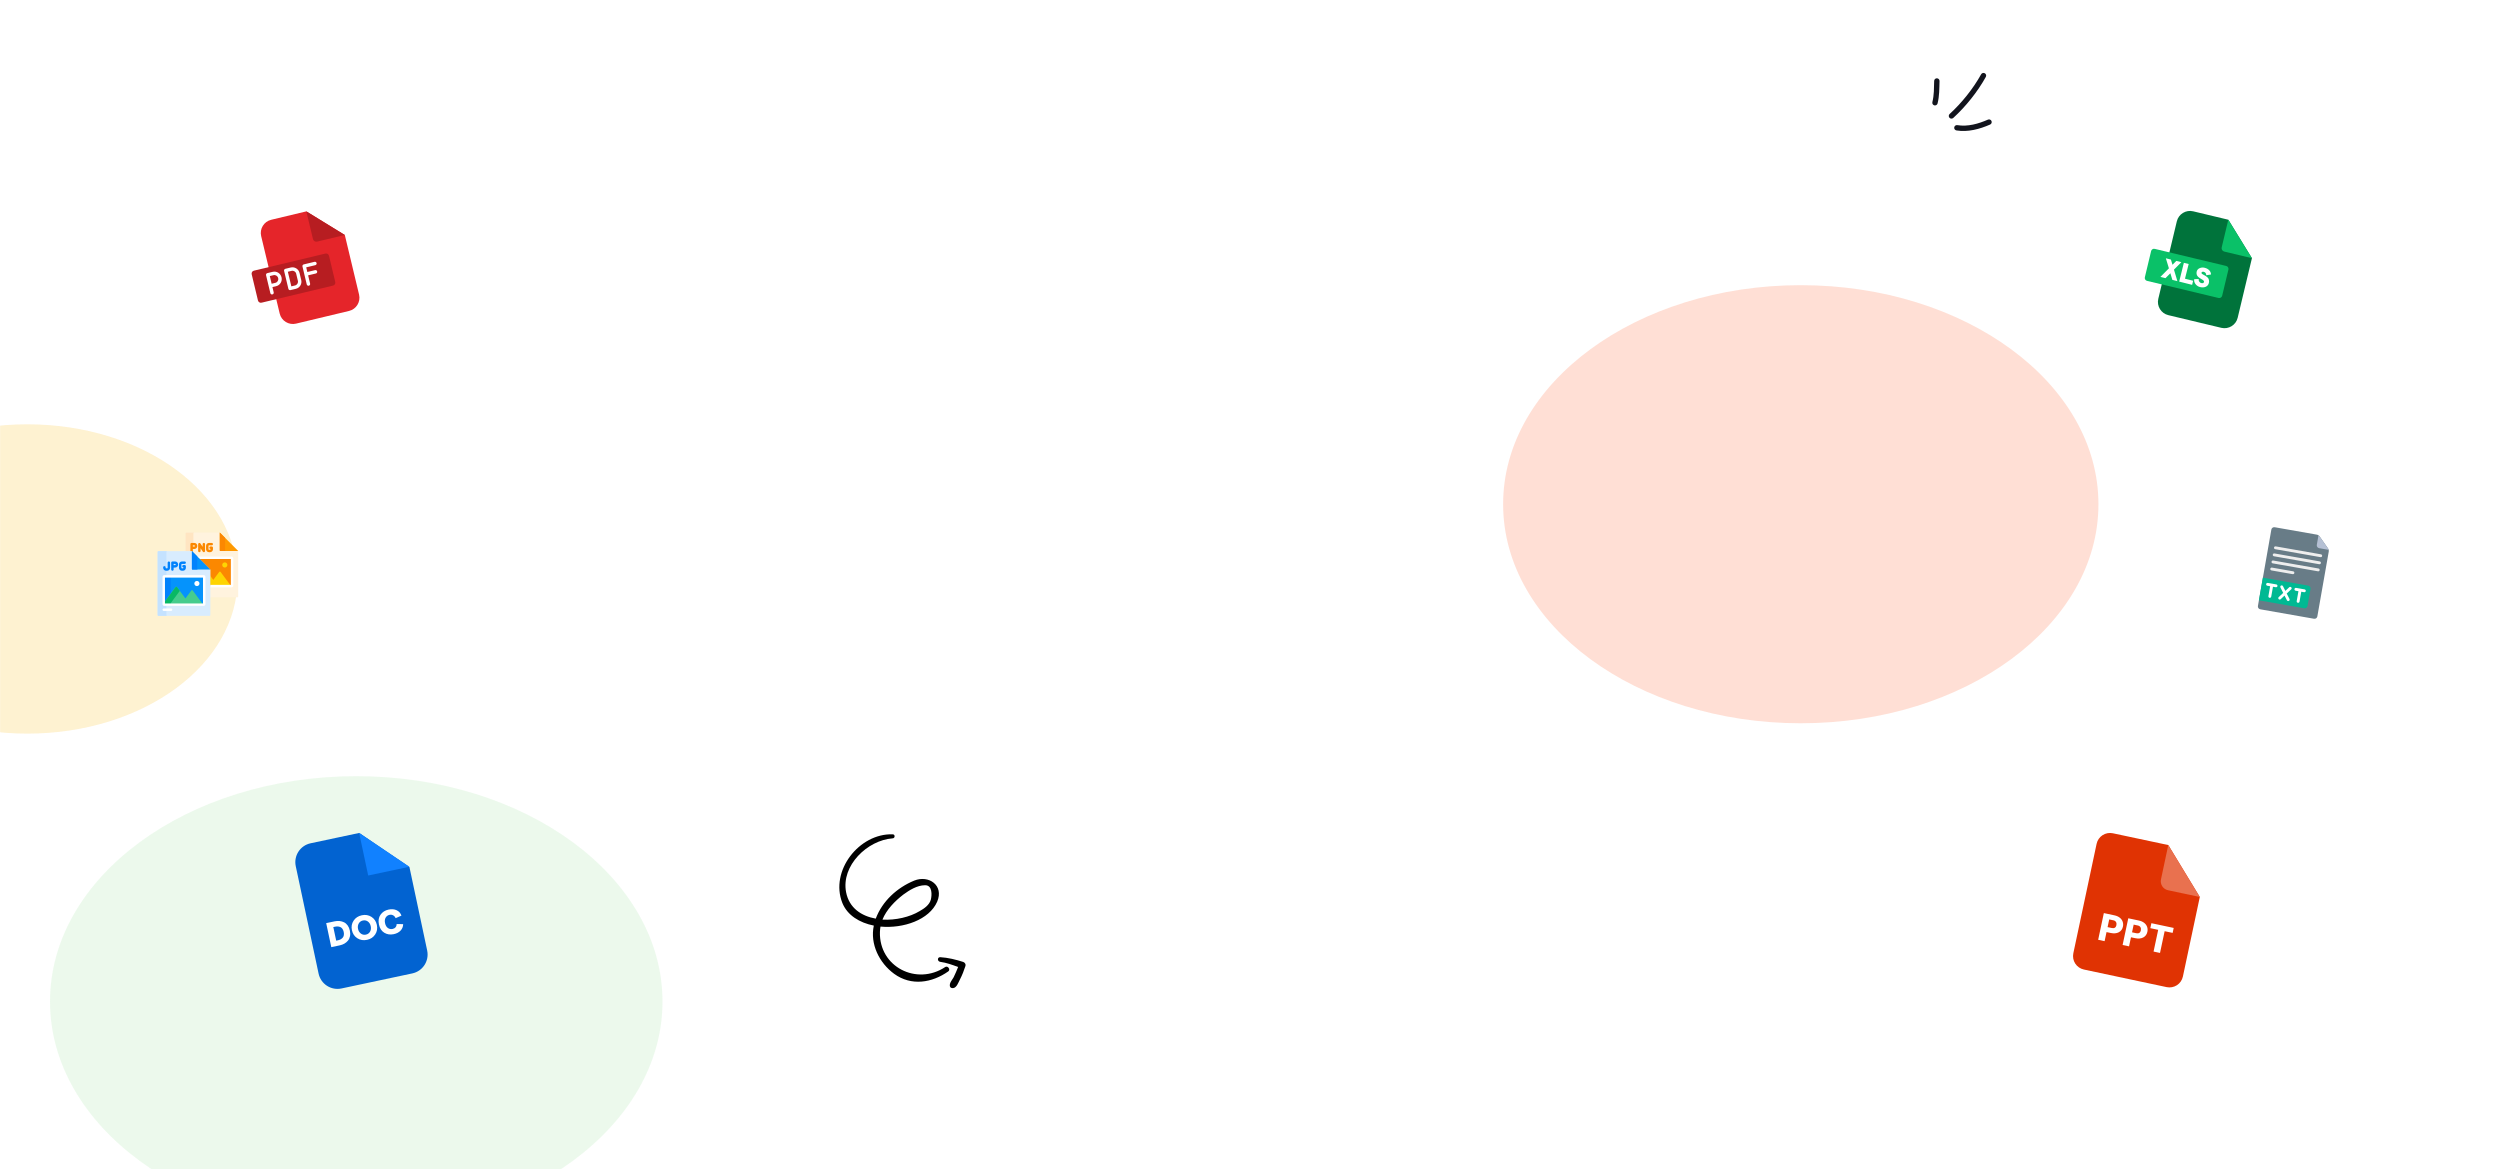 <svg width="1920" height="898" viewBox="0 0 1920 898" fill="none" xmlns="http://www.w3.org/2000/svg">
<mask id="mask0_1869_29499" style="mask-type:alpha" maskUnits="userSpaceOnUse" x="0" y="0" width="1920" height="898">
<rect width="1920" height="898" fill="#FAFAFA"/>
</mask>
<g mask="url(#mask0_1869_29499)">
<g opacity="0.5">
<g opacity="0.4" filter="url(#filter0_f_1869_29499)">
<ellipse cx="21.002" cy="444.645" rx="161.4" ry="118.778" fill="#FABB18"/>
</g>
<g opacity="0.4" filter="url(#filter1_f_1869_29499)">
<ellipse cx="1383" cy="387.243" rx="228.6" ry="168.232" fill="#FF602E"/>
</g>
<g opacity="0.2" filter="url(#filter2_f_1869_29499)">
<ellipse cx="273.602" cy="769.186" rx="235.2" ry="173.089" fill="#45C646"/>
</g>
</g>
</g>
<path fill-rule="evenodd" clip-rule="evenodd" d="M1488.07 79.409C1489.48 73.645 1489.39 68.095 1489.56 62.249C1489.59 61.107 1488.7 60.158 1487.56 60.123C1486.42 60.089 1485.47 60.99 1485.44 62.132C1485.28 67.675 1485.41 72.951 1484.06 78.425C1483.79 79.532 1484.47 80.654 1485.57 80.922C1486.68 81.197 1487.8 80.516 1488.07 79.409Z" fill="#12141D"/>
<path fill-rule="evenodd" clip-rule="evenodd" d="M1500.11 90.578C1509.73 81.788 1518.79 70.481 1525.12 59.064C1525.67 58.067 1525.31 56.808 1524.32 56.258C1523.32 55.708 1522.06 56.066 1521.51 57.063C1515.39 68.102 1506.62 79.037 1497.33 87.531C1496.48 88.302 1496.43 89.609 1497.19 90.448C1497.96 91.287 1499.27 91.349 1500.11 90.578Z" fill="#12141D"/>
<path fill-rule="evenodd" clip-rule="evenodd" d="M1502.55 100.179C1511.34 101.631 1520.41 99.155 1528.4 95.654C1529.45 95.193 1529.92 93.976 1529.47 92.937C1529.01 91.892 1527.79 91.417 1526.75 91.871C1519.47 95.062 1511.23 97.428 1503.22 96.108C1502.09 95.922 1501.03 96.686 1500.85 97.807C1500.66 98.928 1501.42 99.994 1502.55 100.179Z" fill="#12141D"/>
<g clip-path="url(#clip0_1869_29499)">
<path fill-rule="evenodd" clip-rule="evenodd" d="M208.261 168.797L235.27 162.335L264.815 180.477L275.77 226.268C277.101 231.828 273.641 237.47 268.076 238.801L227.34 248.546C221.78 249.877 216.142 246.412 214.812 240.851L200.572 181.329C199.242 175.768 202.701 170.127 208.261 168.797Z" fill="#E5252A"/>
<path fill-rule="evenodd" clip-rule="evenodd" d="M235.267 162.336L264.813 180.477L243.542 185.566C242.125 185.905 240.695 185.024 240.356 183.606L235.267 162.336ZM194.984 207.875L249.909 194.735C251.13 194.443 252.367 195.202 252.659 196.424L257.48 216.573C257.772 217.795 257.012 219.032 255.791 219.324L200.867 232.464C199.645 232.756 198.409 231.997 198.116 230.775L193.296 210.626C193.004 209.404 193.763 208.167 194.984 207.875Z" fill="#B71D21"/>
<path d="M209.45 208.759L205.307 209.75C204.966 209.832 204.671 210.046 204.487 210.345C204.303 210.644 204.246 211.004 204.328 211.346L207.627 225.137C207.709 225.478 207.923 225.774 208.222 225.957C208.521 226.141 208.881 226.198 209.223 226.116C209.564 226.035 209.859 225.821 210.043 225.522C210.226 225.222 210.284 224.862 210.202 224.521L209.235 220.481L212.091 219.797C215.085 219.081 216.938 216.062 216.222 213.068L216.179 212.89C215.463 209.896 212.444 208.043 209.45 208.759ZM213.647 213.684C214.024 215.258 213.049 216.846 211.475 217.222L208.619 217.905L207.211 212.017L210.066 211.334C211.64 210.957 213.228 211.932 213.604 213.506L213.647 213.684L213.647 213.684ZM223.305 205.444L219.162 206.435C218.821 206.517 218.526 206.731 218.342 207.03C218.159 207.329 218.101 207.689 218.183 208.031L221.482 221.822C221.564 222.164 221.778 222.459 222.077 222.642C222.376 222.826 222.736 222.883 223.078 222.802L227.221 221.811C230.215 221.094 232.068 218.075 231.352 215.081L230.035 209.576C229.318 206.581 226.3 204.728 223.305 205.444ZM228.777 215.697C229.154 217.272 228.179 218.859 226.605 219.235L223.749 219.919L221.066 208.702L223.921 208.019C225.496 207.642 227.083 208.617 227.46 210.191L228.777 215.697ZM235.172 205.328L236.024 208.892L241.993 207.464C242.334 207.382 242.694 207.44 242.993 207.623C243.293 207.807 243.507 208.102 243.588 208.444C243.67 208.785 243.613 209.145 243.429 209.444C243.245 209.743 242.95 209.957 242.609 210.039L236.64 211.467L238.163 217.832C238.245 218.173 238.187 218.533 238.004 218.832C237.82 219.131 237.525 219.345 237.184 219.427C236.842 219.509 236.482 219.452 236.183 219.268C235.884 219.084 235.67 218.789 235.588 218.448L232.289 204.656C232.207 204.315 232.264 203.955 232.448 203.656C232.632 203.356 232.927 203.142 233.268 203.061L241.554 201.079C241.895 200.997 242.255 201.054 242.554 201.238C242.854 201.421 243.068 201.717 243.149 202.058C243.231 202.399 243.174 202.759 242.99 203.059C242.806 203.358 242.511 203.572 242.17 203.654L235.172 205.328Z" fill="white"/>
</g>
<g clip-path="url(#clip1_1869_29499)">
<path d="M238.561 647.631L275.871 639.701L314.457 665.938L328.072 729.99C329.775 738.002 324.661 745.877 316.649 747.58L262.263 759.14C254.25 760.843 246.376 755.729 244.673 747.717L227.138 665.22C225.435 657.208 230.548 649.334 238.561 647.631Z" fill="#0263D1"/>
<path fill-rule="evenodd" clip-rule="evenodd" d="M275.828 639.71L282.774 672.39L314.402 665.667L275.828 639.71Z" fill="#1181FF"/>
<path d="M254.437 727.417L250.513 708.957L257.053 707.567C258.36 707.289 259.62 707.226 260.824 707.347C262.031 707.483 263.168 707.807 264.239 708.334C265.309 708.861 266.235 709.669 267.017 710.76C267.798 711.851 268.363 713.176 268.695 714.739C269.028 716.303 269.051 717.743 268.78 719.058C268.51 720.372 267.993 721.487 267.229 722.404C266.466 723.32 265.558 724.079 264.511 724.694C263.46 725.295 262.284 725.749 260.976 726.027L254.437 727.417ZM258.199 722.422L259.567 722.132C260.303 721.975 260.976 721.738 261.557 721.442C262.15 721.127 262.66 720.72 263.122 720.229C263.583 719.738 263.889 719.108 264.039 718.337C264.208 717.579 264.179 716.705 263.975 715.743C263.77 714.781 263.441 713.971 262.975 713.331C262.528 712.704 261.992 712.252 261.371 711.991C260.746 711.716 260.118 711.567 259.448 711.52C258.797 711.486 258.086 711.543 257.349 711.699L255.981 711.99L258.199 722.422ZM281.901 721.799C279.12 722.39 276.628 721.977 274.429 720.575C272.23 719.173 270.849 717.11 270.274 714.404C269.698 711.698 270.121 709.252 271.56 707.076C272.999 704.901 275.107 703.51 277.888 702.919C280.623 702.338 283.085 702.757 285.284 704.159C287.468 705.565 288.85 707.628 289.425 710.333C290 713.039 289.577 715.486 288.153 717.658C286.715 719.833 284.637 721.218 281.901 721.799ZM277.174 717.007C278.308 717.834 279.589 718.096 281.017 717.792C282.446 717.489 283.494 716.731 284.194 715.514C284.891 714.282 285.067 712.894 284.734 711.33C284.402 709.767 283.676 708.57 282.539 707.728C281.405 706.9 280.139 706.635 278.711 706.939C277.282 707.242 276.219 708.003 275.519 709.22C274.823 710.452 274.631 711.844 274.964 713.407C275.296 714.97 276.037 716.164 277.174 717.007ZM302.405 717.441C299.714 718.013 297.295 717.647 295.17 716.371C293.026 715.082 291.648 712.956 291.018 709.995C290.392 707.048 290.802 704.542 292.251 702.49C293.715 700.434 295.746 699.123 298.392 698.561C300.782 698.052 302.86 698.223 304.661 699.082C306.444 699.928 307.663 701.303 308.304 703.209L303.845 705.147C303.432 704.166 302.791 703.439 301.938 702.976C301.086 702.513 300.177 702.376 299.215 702.58C297.892 702.862 296.893 703.561 296.208 704.696C295.525 705.847 295.356 707.266 295.723 708.994C296.09 710.723 296.823 711.95 297.896 712.712C298.987 713.485 300.184 713.718 301.521 713.434C302.483 713.229 303.253 712.783 303.814 712.098C304.376 711.413 304.643 710.602 304.632 709.662L309.627 709.731C309.587 711.688 308.932 713.336 307.649 714.692C306.382 716.046 304.629 716.968 302.405 717.441Z" fill="white"/>
</g>
<g clip-path="url(#clip2_1869_29499)">
<path fill-rule="evenodd" clip-rule="evenodd" d="M1684.33 162.282L1711.34 168.742L1729.48 198.29L1718.53 244.081C1717.2 249.641 1711.56 253.107 1706 251.776L1665.26 242.033C1659.7 240.704 1656.24 235.063 1657.57 229.502L1671.8 169.978C1673.13 164.418 1678.77 160.953 1684.33 162.282Z" fill="#00733B"/>
<path fill-rule="evenodd" clip-rule="evenodd" d="M1711.34 168.742L1729.48 198.29L1708.21 193.203C1706.79 192.864 1705.92 191.43 1706.26 190.013L1711.34 168.742ZM1654.81 191.124L1709.74 204.26C1710.96 204.552 1711.72 205.789 1711.43 207.011L1706.61 227.16C1706.32 228.382 1705.08 229.141 1703.86 228.849L1648.93 215.713C1647.71 215.421 1646.95 214.184 1647.24 212.963L1652.06 192.813C1652.35 191.592 1653.59 190.832 1654.81 191.124Z" fill="#0AC168"/>
<path d="M1672.24 215.921L1668.37 214.954L1666.85 209.85L1663.09 213.63L1659.2 212.655L1665.72 206.083L1663.37 198.366L1667.26 199.34L1668.47 203.348L1671.41 200.38L1675.3 201.355L1669.6 207.086L1672.24 215.921ZM1673.6 216.263L1677.21 201.835L1680.9 202.759L1678.07 214.051L1684.34 215.622L1683.56 218.758L1673.6 216.263L1673.6 216.263ZM1689.61 220.459C1688.16 220.096 1687 219.311 1686.12 218.135C1685.26 216.995 1684.93 215.739 1685.17 214.411L1688.57 214.275C1688.48 214.993 1688.62 215.676 1688.99 216.264C1689.4 216.859 1689.92 217.237 1690.56 217.397C1691.08 217.528 1691.55 217.521 1691.96 217.376C1692.33 217.224 1692.59 216.948 1692.68 216.571C1692.76 216.251 1692.68 215.954 1692.48 215.656C1692.27 215.387 1691.96 215.126 1691.59 214.879C1691.22 214.632 1690.77 214.363 1690.3 214.123C1689.82 213.847 1689.34 213.542 1688.9 213.186C1688.43 212.852 1688.03 212.474 1687.7 212.053C1687.34 211.654 1687.13 211.138 1687.01 210.521C1686.88 209.933 1686.89 209.258 1687.07 208.533C1687.37 207.342 1688.11 206.479 1689.33 205.95C1690.55 205.392 1691.86 205.32 1693.28 205.676C1694.7 206.032 1695.87 206.693 1696.74 207.623C1697.61 208.582 1698.06 209.649 1698.04 210.817L1694.38 211.382C1694.39 210.736 1694.22 210.169 1693.91 209.69C1693.59 209.24 1693.12 208.906 1692.51 208.753C1692.05 208.637 1691.67 208.666 1691.34 208.767C1691.03 208.876 1690.85 209.108 1690.77 209.427C1690.7 209.718 1690.8 210.023 1691.1 210.313C1691.41 210.575 1691.84 210.836 1692.34 211.054C1692.84 211.272 1693.38 211.563 1693.94 211.919C1694.52 212.311 1695.01 212.681 1695.48 213.139C1695.93 213.56 1696.25 214.163 1696.43 214.889C1696.64 215.651 1696.62 216.478 1696.4 217.378C1696.06 218.714 1695.26 219.686 1694.01 220.237C1692.77 220.788 1691.29 220.881 1689.61 220.459Z" fill="white"/>
</g>
<g clip-path="url(#clip3_1869_29499)">
<path d="M1689.45 688.887L1676.46 749.993C1675.88 752.725 1674.24 755.115 1671.9 756.637C1669.55 758.158 1666.7 758.687 1663.97 758.106L1600.43 744.601C1597.7 744.02 1595.31 742.378 1593.79 740.035C1592.27 737.692 1591.74 734.841 1592.32 732.108L1610.19 648.065C1610.77 645.333 1612.41 642.943 1614.75 641.422C1617.09 639.901 1619.95 639.372 1622.68 639.952L1665.23 648.997L1689.45 688.887Z" fill="#E03303"/>
<path d="M1689.45 688.887L1665.03 683.697C1663.21 683.31 1661.62 682.215 1660.6 680.653C1659.59 679.091 1659.24 677.19 1659.63 675.369L1665.23 648.998L1689.45 688.887Z" fill="#E9714F"/>
<path d="M1617.81 715.847L1616.33 722.809L1611.39 721.759L1615.75 701.247L1623.93 702.986C1625.5 703.32 1626.83 703.903 1627.91 704.737C1629 705.571 1629.76 706.594 1630.19 707.802C1630.62 709.008 1630.7 710.287 1630.42 711.641C1629.99 713.64 1628.93 715.083 1627.24 715.979C1625.56 716.87 1623.47 717.049 1620.97 716.517L1617.81 715.847ZM1618.62 712.03L1621.86 712.718C1622.82 712.922 1623.6 712.843 1624.21 712.466C1624.81 712.097 1625.21 711.472 1625.39 710.601C1625.6 709.641 1625.5 708.821 1625.1 708.134C1624.71 707.455 1624.06 707.016 1623.18 706.813L1619.88 706.113L1618.62 712.03ZM1636.59 719.837L1635.11 726.8L1630.16 725.749L1634.52 705.237L1642.71 706.976C1644.28 707.31 1645.6 707.894 1646.69 708.727C1647.77 709.561 1648.53 710.584 1648.97 711.792C1649.4 712.999 1649.48 714.277 1649.19 715.631C1648.76 717.63 1647.71 719.074 1646.02 719.97C1644.33 720.86 1642.24 721.039 1639.74 720.507L1636.59 719.837ZM1637.4 716.02L1640.64 716.709C1641.6 716.913 1642.38 716.833 1642.98 716.456C1643.59 716.088 1643.98 715.463 1644.17 714.591C1644.37 713.631 1644.27 712.811 1643.88 712.125C1643.48 711.445 1642.84 711.006 1641.95 710.804L1638.66 710.104L1637.4 716.02ZM1668.59 716.467L1662.44 715.16L1658.89 731.855L1653.94 730.802L1657.49 714.107L1651.45 712.824L1652.26 709.008L1669.4 712.651L1668.59 716.467Z" fill="white"/>
</g>
<g clip-path="url(#clip4_1869_29499)">
<path d="M1788.47 423.685L1779.72 473.413C1779.62 473.989 1779.29 474.5 1778.81 474.836C1778.34 475.171 1777.74 475.304 1777.17 475.204L1735.87 467.944C1735.29 467.841 1734.78 467.514 1734.45 467.036C1734.11 466.557 1733.98 465.965 1734.08 465.388L1744.4 406.702C1744.5 406.126 1744.82 405.615 1745.3 405.279C1745.78 404.944 1746.37 404.811 1746.95 404.911L1779.29 410.596C1779.72 410.671 1780.13 410.83 1780.49 411.064C1780.86 411.297 1781.18 411.601 1781.43 411.957L1787.92 421.211C1788.16 421.567 1788.34 421.969 1788.44 422.393C1788.53 422.818 1788.54 423.257 1788.47 423.685Z" fill="#687C87"/>
<path d="M1788.41 422.283L1781.1 420.997C1780.52 420.894 1780.01 420.567 1779.67 420.088C1779.34 419.61 1779.21 419.017 1779.31 418.441L1780.59 411.138C1780.92 411.356 1781.2 411.635 1781.43 411.958L1787.92 421.21C1788.14 421.536 1788.31 421.899 1788.41 422.283Z" fill="#B5C0D4"/>
<path d="M1737.9 443.653L1772.68 449.767C1773.26 449.868 1773.77 450.194 1774.1 450.673C1774.44 451.153 1774.57 451.746 1774.47 452.322L1772.18 465.364C1772.08 465.94 1771.75 466.453 1771.27 466.789C1770.79 467.125 1770.2 467.256 1769.62 467.155L1734.85 461.041L1737.9 443.653Z" fill="#00B993"/>
<path d="M1782.12 427.9L1747.35 421.786C1747.06 421.735 1746.8 421.572 1746.63 421.332C1746.46 421.092 1746.4 420.796 1746.45 420.508C1746.5 420.219 1746.66 419.963 1746.9 419.795C1747.14 419.627 1747.44 419.561 1747.73 419.612L1782.5 425.726C1782.79 425.777 1783.05 425.94 1783.22 426.179C1783.38 426.419 1783.45 426.716 1783.4 427.004C1783.35 427.292 1783.19 427.548 1782.95 427.716C1782.71 427.884 1782.41 427.95 1782.12 427.9ZM1781.17 433.333L1746.39 427.219C1746.1 427.169 1745.85 427.006 1745.68 426.766C1745.51 426.526 1745.44 426.23 1745.49 425.942C1745.54 425.653 1745.71 425.397 1745.95 425.229C1746.19 425.061 1746.48 424.995 1746.77 425.046L1781.55 431.16C1781.84 431.211 1782.09 431.374 1782.26 431.613C1782.43 431.853 1782.5 432.149 1782.44 432.438C1782.39 432.726 1782.23 432.982 1781.99 433.15C1781.75 433.318 1781.46 433.384 1781.17 433.333ZM1780.21 438.767L1745.43 432.653C1745.15 432.603 1744.89 432.44 1744.72 432.2C1744.55 431.96 1744.49 431.664 1744.54 431.375C1744.59 431.087 1744.75 430.831 1744.99 430.663C1745.23 430.495 1745.53 430.429 1745.82 430.48L1780.59 436.594C1780.88 436.644 1781.14 436.808 1781.31 437.047C1781.47 437.287 1781.54 437.583 1781.49 437.872C1781.44 438.16 1781.28 438.416 1781.04 438.584C1780.8 438.752 1780.5 438.818 1780.21 438.767ZM1760.78 440.953L1744.48 438.087C1744.19 438.037 1743.93 437.873 1743.77 437.634C1743.6 437.394 1743.53 437.098 1743.58 436.809C1743.63 436.521 1743.8 436.265 1744.04 436.097C1744.28 435.929 1744.57 435.863 1744.86 435.914L1761.16 438.78C1761.45 438.83 1761.71 438.993 1761.88 439.233C1762.04 439.473 1762.11 439.769 1762.06 440.057C1762.01 440.346 1761.85 440.602 1761.61 440.77C1761.37 440.938 1761.07 441.004 1760.78 440.953Z" fill="#EEEEEE"/>
<path d="M1769.93 452.645L1763.41 451.499C1763.12 451.448 1762.82 451.514 1762.58 451.682C1762.34 451.85 1762.18 452.106 1762.13 452.394C1762.08 452.683 1762.15 452.979 1762.31 453.219C1762.48 453.458 1762.74 453.622 1763.03 453.672L1765.2 454.054L1763.86 461.662C1763.81 461.95 1763.88 462.247 1764.05 462.486C1764.21 462.726 1764.47 462.889 1764.76 462.94C1765.05 462.99 1765.34 462.924 1765.58 462.756C1765.82 462.588 1765.99 462.332 1766.04 462.044L1767.37 454.436L1769.55 454.819C1769.84 454.869 1770.13 454.803 1770.37 454.635C1770.61 454.467 1770.77 454.211 1770.82 453.923C1770.88 453.635 1770.81 453.338 1770.64 453.098C1770.47 452.859 1770.22 452.696 1769.93 452.645ZM1748.19 448.824L1741.67 447.677C1741.38 447.627 1741.09 447.693 1740.85 447.861C1740.61 448.029 1740.45 448.285 1740.39 448.573C1740.34 448.861 1740.41 449.158 1740.58 449.398C1740.75 449.637 1741 449.8 1741.29 449.851L1743.46 450.233L1742.13 457.841C1742.08 458.129 1742.14 458.425 1742.31 458.665C1742.48 458.905 1742.73 459.068 1743.02 459.118C1743.31 459.169 1743.61 459.103 1743.85 458.935C1744.09 458.767 1744.25 458.511 1744.3 458.223L1745.64 450.615L1747.81 450.997C1748.1 451.048 1748.4 450.982 1748.64 450.814C1748.88 450.646 1749.04 450.39 1749.09 450.102C1749.14 449.813 1749.07 449.517 1748.91 449.277C1748.74 449.038 1748.48 448.874 1748.19 448.824ZM1759.68 451.066C1759.47 450.853 1759.2 450.728 1758.91 450.718C1758.61 450.709 1758.33 450.816 1758.12 451.016L1755.16 453.785L1753.33 450.176C1753.2 449.915 1752.97 449.717 1752.69 449.626C1752.41 449.535 1752.11 449.558 1751.85 449.691C1751.59 449.823 1751.39 450.054 1751.3 450.332C1751.21 450.61 1751.23 450.913 1751.37 451.174L1753.49 455.356L1750.07 458.564C1749.85 458.764 1749.73 459.041 1749.72 459.334C1749.71 459.626 1749.82 459.91 1750.02 460.124C1750.22 460.337 1750.49 460.463 1750.79 460.472C1751.08 460.481 1751.36 460.374 1751.58 460.174L1754.53 457.406L1756.36 461.015C1756.49 461.276 1756.72 461.473 1757 461.564C1757.28 461.655 1757.58 461.632 1757.84 461.499C1758.1 461.367 1758.3 461.136 1758.39 460.858C1758.48 460.58 1758.46 460.277 1758.33 460.016L1756.2 455.834L1759.62 452.626C1759.73 452.527 1759.82 452.408 1759.88 452.276C1759.94 452.144 1759.97 452.001 1759.97 451.857C1759.98 451.712 1759.95 451.567 1759.9 451.432C1759.85 451.296 1759.77 451.172 1759.68 451.066Z" fill="white"/>
</g>
<path d="M182.502 423.012H169.326C169.221 423.012 169.121 422.971 169.046 422.896C168.972 422.822 168.93 422.721 168.93 422.616V409.437L168.798 409H143.121C142.946 409 142.778 409.07 142.654 409.193C142.53 409.317 142.461 409.485 142.461 409.66V423.376H147.341L161.412 437.447V458.749H182.283C182.458 458.749 182.626 458.679 182.749 458.555C182.873 458.432 182.943 458.264 182.943 458.089V423.144L182.502 423.012Z" fill="#FFF3DE"/>
<path d="M147.392 423.251L148.522 424.381V409.66C148.522 409.485 148.591 409.317 148.715 409.193C148.839 409.07 149.007 409 149.182 409H143.121C142.946 409 142.778 409.07 142.654 409.193C142.53 409.317 142.461 409.485 142.461 409.66V423.251L147.392 423.251Z" fill="#FFE5C2"/>
<path d="M168.797 409V422.748C168.797 422.853 168.839 422.954 168.913 423.028C168.987 423.103 169.088 423.144 169.193 423.144H182.941L168.797 409Z" fill="#FE9901"/>
<path d="M172.887 422.748V413.091L168.796 409V422.748C168.796 422.853 168.837 422.954 168.912 423.028C168.986 423.103 169.087 423.144 169.192 423.144H173.283C173.178 423.144 173.077 423.103 173.003 423.028C172.929 422.954 172.887 422.853 172.887 422.748ZM177.844 428.398H152.359L161.409 437.447V450.127H177.844C177.949 450.127 178.049 450.085 178.124 450.011C178.198 449.936 178.24 449.836 178.24 449.731V428.794C178.24 428.689 178.198 428.588 178.124 428.514C178.049 428.439 177.949 428.398 177.844 428.398Z" fill="#FB8801"/>
<path d="M161.414 450.127H177.475L169.406 439.245C169.142 438.889 168.61 438.889 168.346 439.245L163.813 445.357L161.414 442.122L161.414 450.127Z" fill="#FED402"/>
<path d="M177.844 427.46H151.422L153.297 429.335H177.302V449.189H161.409V451.064H177.844C178.579 451.064 179.177 450.466 179.177 449.731V428.794C179.177 428.058 178.579 427.46 177.844 427.46Z" fill="white"/>
<path d="M172.636 435.868C173.729 435.868 174.615 434.982 174.615 433.889C174.615 432.796 173.729 431.91 172.636 431.91C171.542 431.91 170.656 432.796 170.656 433.889C170.656 434.982 171.542 435.868 172.636 435.868Z" fill="#FED402"/>
<path d="M156.55 424.082C156.394 424.082 156.241 424.043 156.104 423.969C155.967 423.895 155.851 423.788 155.765 423.657L154.057 421.042V423.144C154.057 423.662 153.637 424.082 153.119 424.082C152.601 424.082 152.182 423.662 152.182 423.144V417.892C152.182 417.69 152.247 417.494 152.367 417.332C152.488 417.17 152.658 417.051 152.852 416.994C153.045 416.936 153.252 416.942 153.442 417.012C153.632 417.082 153.794 417.21 153.904 417.38L155.613 419.995V417.892C155.613 417.375 156.032 416.955 156.55 416.955C157.068 416.955 157.488 417.375 157.488 417.892V423.144C157.488 423.268 157.463 423.389 157.416 423.503C157.369 423.617 157.3 423.72 157.213 423.807C157.126 423.894 157.023 423.963 156.909 424.011C156.795 424.058 156.673 424.082 156.55 424.082ZM147.34 423.377L147.795 423.832C147.891 423.745 147.967 423.639 148.019 423.52C148.071 423.402 148.098 423.274 148.098 423.144V421.644H149.272C150.516 421.644 151.529 420.631 151.529 419.386V419.212C151.529 417.967 150.516 416.955 149.272 416.955H147.16C146.912 416.955 146.673 417.054 146.497 417.23C146.321 417.405 146.223 417.644 146.223 417.892V423.144C146.223 423.225 146.234 423.302 146.253 423.377H147.34ZM148.098 418.83H149.272C149.373 418.83 149.47 418.87 149.542 418.942C149.613 419.014 149.654 419.111 149.654 419.212V419.386C149.654 419.488 149.613 419.585 149.542 419.657C149.47 419.728 149.373 419.768 149.272 419.769H148.098V418.83ZM161.301 424.082H160.509C159.264 424.082 158.252 423.069 158.252 421.825V419.212C158.252 417.967 159.264 416.955 160.509 416.955H162.62C163.138 416.955 163.558 417.375 163.558 417.892C163.558 418.41 163.138 418.83 162.62 418.83H160.509C160.407 418.83 160.31 418.87 160.239 418.942C160.167 419.014 160.127 419.111 160.127 419.212V421.825C160.127 421.926 160.167 422.023 160.239 422.095C160.31 422.167 160.407 422.207 160.509 422.207H161.301C161.402 422.207 161.499 422.167 161.571 422.095C161.642 422.023 161.683 421.926 161.683 421.825V421.55C161.436 421.546 161.2 421.444 161.027 421.267C160.855 421.09 160.759 420.852 160.761 420.605C160.762 420.358 160.862 420.122 161.037 419.947C161.212 419.773 161.449 419.675 161.697 419.675H162.62C162.869 419.675 163.107 419.773 163.283 419.949C163.459 420.125 163.558 420.364 163.558 420.612V421.825C163.558 423.069 162.545 424.082 161.301 424.082Z" fill="#FB8801"/>
<path d="M161.096 437.264H147.92C147.815 437.264 147.714 437.222 147.64 437.148C147.566 437.074 147.524 436.973 147.524 436.868V423.688L147.392 423.251H121.714C121.539 423.251 121.372 423.321 121.248 423.445C121.124 423.568 121.055 423.736 121.055 423.911V472.34C121.055 472.515 121.124 472.683 121.248 472.807C121.372 472.931 121.539 473 121.714 473H160.877C160.963 473 161.049 472.983 161.129 472.95C161.209 472.917 161.282 472.868 161.343 472.807C161.404 472.746 161.453 472.673 161.486 472.593C161.519 472.513 161.536 472.427 161.536 472.34V437.396L161.096 437.264Z" fill="#D8ECFE"/>
<path d="M127.789 472.34V464.378H126.151C126.046 464.378 125.945 464.336 125.871 464.262C125.797 464.188 125.755 464.087 125.755 463.982V443.045C125.755 442.94 125.797 442.839 125.871 442.765C125.945 442.691 126.046 442.649 126.151 442.649H127.789V423.911C127.789 423.736 127.859 423.568 127.983 423.445C128.106 423.321 128.274 423.251 128.449 423.251H121.714C121.539 423.251 121.372 423.321 121.248 423.445C121.124 423.568 121.055 423.736 121.055 423.911V472.34C121.055 472.515 121.124 472.683 121.248 472.807C121.372 472.931 121.539 473 121.714 473H128.449C128.274 473 128.106 472.931 127.983 472.807C127.859 472.683 127.789 472.515 127.789 472.34Z" fill="#C4E2FF"/>
<path d="M147.391 423.251V437C147.391 437.105 147.432 437.206 147.507 437.28C147.581 437.354 147.682 437.396 147.786 437.396H161.535L147.391 423.251Z" fill="#0593FC"/>
<path d="M151.481 437V427.343L147.39 423.251V437C147.39 437.105 147.431 437.206 147.506 437.28C147.58 437.354 147.681 437.396 147.786 437.396H151.877C151.772 437.396 151.671 437.354 151.597 437.28C151.523 437.206 151.481 437.105 151.481 437ZM128.361 438.333H127.57C126.325 438.333 125.312 437.321 125.312 436.076V435.707C125.312 435.459 125.411 435.22 125.587 435.045C125.763 434.869 126.001 434.77 126.25 434.77C126.499 434.77 126.737 434.869 126.913 435.045C127.089 435.22 127.188 435.459 127.188 435.707V436.076C127.188 436.177 127.228 436.275 127.3 436.346C127.371 436.418 127.468 436.458 127.57 436.458H128.361C128.463 436.458 128.56 436.418 128.632 436.346C128.703 436.275 128.744 436.177 128.744 436.076V432.144C128.744 431.895 128.842 431.657 129.018 431.481C129.194 431.305 129.432 431.206 129.681 431.206C129.93 431.206 130.168 431.305 130.344 431.481C130.52 431.657 130.619 431.895 130.619 432.144V436.076C130.619 437.321 129.606 438.333 128.361 438.333ZM132.421 438.333C132.172 438.333 131.934 438.234 131.758 438.059C131.582 437.883 131.483 437.644 131.483 437.396V432.144C131.483 431.895 131.582 431.657 131.758 431.481C131.934 431.305 132.172 431.206 132.421 431.206H134.532C135.777 431.206 136.789 432.219 136.789 433.463V433.638C136.789 434.882 135.777 435.895 134.532 435.895H133.358V437.396C133.358 437.644 133.259 437.883 133.084 438.059C132.908 438.234 132.669 438.333 132.421 438.333ZM133.358 434.02H134.532C134.633 434.02 134.73 433.979 134.802 433.908C134.874 433.836 134.914 433.739 134.914 433.638V433.463C134.914 433.362 134.874 433.265 134.802 433.193C134.73 433.122 134.633 433.081 134.532 433.081H133.358V434.02ZM140.501 438.333H139.71C138.465 438.333 137.452 437.321 137.452 436.076V433.463C137.452 432.219 138.465 431.206 139.71 431.206H141.821C142.07 431.206 142.308 431.305 142.484 431.481C142.66 431.657 142.758 431.895 142.758 432.144C142.758 432.392 142.66 432.631 142.484 432.807C142.308 432.982 142.07 433.081 141.821 433.081H139.71C139.608 433.081 139.511 433.122 139.439 433.193C139.368 433.265 139.328 433.362 139.327 433.463V436.076C139.327 436.177 139.368 436.275 139.439 436.346C139.511 436.418 139.608 436.458 139.71 436.458H140.501C140.603 436.458 140.7 436.418 140.771 436.346C140.843 436.275 140.883 436.177 140.884 436.076V435.801C140.636 435.797 140.401 435.695 140.228 435.519C140.055 435.342 139.959 435.104 139.961 434.857C139.963 434.609 140.062 434.373 140.238 434.199C140.413 434.024 140.65 433.926 140.897 433.926H141.821C142.07 433.926 142.308 434.025 142.484 434.201C142.66 434.376 142.758 434.615 142.758 434.863V436.076C142.758 437.321 141.746 438.333 140.501 438.333Z" fill="#0182FC"/>
<path d="M125.758 463.982V443.045C125.758 442.94 125.8 442.839 125.874 442.765C125.948 442.691 126.049 442.649 126.154 442.649H156.443C156.548 442.649 156.649 442.691 156.723 442.765C156.797 442.839 156.839 442.94 156.839 443.045V463.982C156.839 464.087 156.797 464.188 156.723 464.262C156.649 464.336 156.548 464.378 156.443 464.378H126.154C126.049 464.378 125.948 464.336 125.874 464.262C125.8 464.188 125.758 464.087 125.758 463.982Z" fill="#0593FC"/>
<path d="M131.14 463.982V443.045C131.14 442.94 131.182 442.839 131.256 442.765C131.33 442.691 131.431 442.649 131.536 442.649H126.154C126.049 442.649 125.948 442.691 125.874 442.765C125.8 442.839 125.758 442.94 125.758 443.045V463.982C125.758 464.087 125.8 464.188 125.874 464.262C125.948 464.336 126.049 464.378 126.154 464.378H131.536C131.431 464.378 131.33 464.336 131.256 464.262C131.182 464.188 131.14 464.087 131.14 463.982Z" fill="#0182FC"/>
<path d="M126.15 464.378H156.066L147.996 453.496C147.732 453.14 147.2 453.14 146.936 453.496L142.403 459.609L135.929 450.878C135.666 450.523 135.133 450.523 134.869 450.878L125.754 463.171V463.982C125.754 464.087 125.796 464.188 125.87 464.262C125.944 464.336 126.045 464.378 126.15 464.378Z" fill="#46CC8D"/>
<path d="M131.14 463.982V463.171L138.094 453.793L135.933 450.878C135.669 450.522 135.137 450.522 134.873 450.878L125.758 463.171V463.982C125.758 464.087 125.8 464.188 125.874 464.262C125.948 464.336 126.049 464.378 126.154 464.378H131.536C131.431 464.378 131.33 464.336 131.256 464.262C131.182 464.188 131.14 464.087 131.14 463.982Z" fill="#08B865"/>
<path d="M156.443 465.315H126.154C125.418 465.315 124.82 464.717 124.82 463.982V443.045C124.82 442.31 125.418 441.711 126.154 441.711H156.443C157.178 441.711 157.776 442.31 157.776 443.045V463.982C157.776 464.717 157.178 465.315 156.443 465.315ZM126.695 463.44H155.901V443.586H126.695V463.44Z" fill="white"/>
<path d="M151.229 450.12C152.323 450.12 153.209 449.234 153.209 448.141C153.209 447.047 152.323 446.161 151.229 446.161C150.136 446.161 149.25 447.047 149.25 448.141C149.25 449.234 150.136 450.12 151.229 450.12Z" fill="white"/>
<path d="M131.402 469.186H125.758C125.509 469.186 125.271 469.087 125.095 468.911C124.919 468.736 124.82 468.497 124.82 468.249C124.82 468 124.919 467.761 125.095 467.586C125.271 467.41 125.509 467.311 125.758 467.311H131.402C131.65 467.311 131.889 467.41 132.064 467.586C132.24 467.761 132.339 468 132.339 468.249C132.339 468.497 132.24 468.736 132.064 468.911C131.889 469.087 131.65 469.186 131.402 469.186Z" fill="white"/>
<path d="M725.999 742.63C704.049 757.279 674.988 742.554 675.787 715.726C675.773 714.378 676.027 712.893 676.216 711.611C693.821 713.247 713.696 706.437 719.751 692.493C725.145 679.903 713.201 671.806 702.13 676.301C688.978 681.694 677.563 692.123 672.581 705.516C661.577 703.542 652.146 697.373 649.796 685.2C645.877 664.689 666.228 645.272 685.485 643.859C687.507 643.838 687.609 640.738 685.588 640.759C659.905 639.88 637.16 668.823 646.917 693.451C650.79 702.98 660.148 708.678 671.087 710.855C668.068 725.105 675.293 739.518 686.701 747.89C699.941 757.523 715.815 754.798 728.258 746.043C730.266 744.674 727.941 741.464 725.999 742.63ZM693.75 687.035C698.432 683.617 704.323 679.917 710.387 679.854C716.248 679.726 715.724 687.616 714.882 690.926C713.779 695.048 709.765 697.785 706.214 699.776C698.714 704.301 687.824 706.841 677.711 706.272C680.865 698.557 687.199 692.09 693.75 687.035Z" fill="black"/>
<path d="M739.772 738.781C734.093 736.953 728.08 735.466 722.147 735.123C719.72 735.013 719.755 738.382 722.117 738.695C726.84 739.32 731.44 741.024 735.837 742.663C734.786 745.234 733.669 748.008 732.415 750.515C731.356 752.412 728.957 754.998 729.522 757.418C729.804 758.628 730.818 758.955 731.963 758.875C734.723 758.644 736.094 754.385 737.218 752.284C739.001 748.829 740.313 745.446 741.488 741.795C741.88 740.578 740.989 739.172 739.772 738.781Z" fill="black"/>
<defs>
<filter id="filter0_f_1869_29499" x="-440.398" y="25.867" width="922.801" height="837.556" filterUnits="userSpaceOnUse" color-interpolation-filters="sRGB">
<feFlood flood-opacity="0" result="BackgroundImageFix"/>
<feBlend mode="normal" in="SourceGraphic" in2="BackgroundImageFix" result="shape"/>
<feGaussianBlur stdDeviation="150" result="effect1_foregroundBlur_1869_29499"/>
</filter>
<filter id="filter1_f_1869_29499" x="854.402" y="-80.989" width="1057.2" height="936.464" filterUnits="userSpaceOnUse" color-interpolation-filters="sRGB">
<feFlood flood-opacity="0" result="BackgroundImageFix"/>
<feBlend mode="normal" in="SourceGraphic" in2="BackgroundImageFix" result="shape"/>
<feGaussianBlur stdDeviation="150" result="effect1_foregroundBlur_1869_29499"/>
</filter>
<filter id="filter2_f_1869_29499" x="-261.598" y="296.097" width="1070.4" height="946.178" filterUnits="userSpaceOnUse" color-interpolation-filters="sRGB">
<feFlood flood-opacity="0" result="BackgroundImageFix"/>
<feBlend mode="normal" in="SourceGraphic" in2="BackgroundImageFix" result="shape"/>
<feGaussianBlur stdDeviation="150" result="effect1_foregroundBlur_1869_29499"/>
</filter>
<clipPath id="clip0_1869_29499">
<rect width="82" height="82" fill="white" transform="translate(182 175.079) rotate(-13.454)"/>
</clipPath>
<clipPath id="clip1_1869_29499">
<rect width="114" height="114" fill="white" transform="translate(210 653.702) rotate(-12)"/>
</clipPath>
<clipPath id="clip2_1869_29499">
<rect width="82" height="82" fill="white" transform="translate(1658.07 156.002) rotate(13.45)"/>
</clipPath>
<clipPath id="clip3_1869_29499">
<rect width="114" height="114" fill="white" transform="translate(1598.7 630) rotate(12)"/>
</clipPath>
<clipPath id="clip4_1869_29499">
<rect width="64" height="64" fill="white" transform="translate(1736.08 403) rotate(9.971)"/>
</clipPath>
</defs>
</svg>
